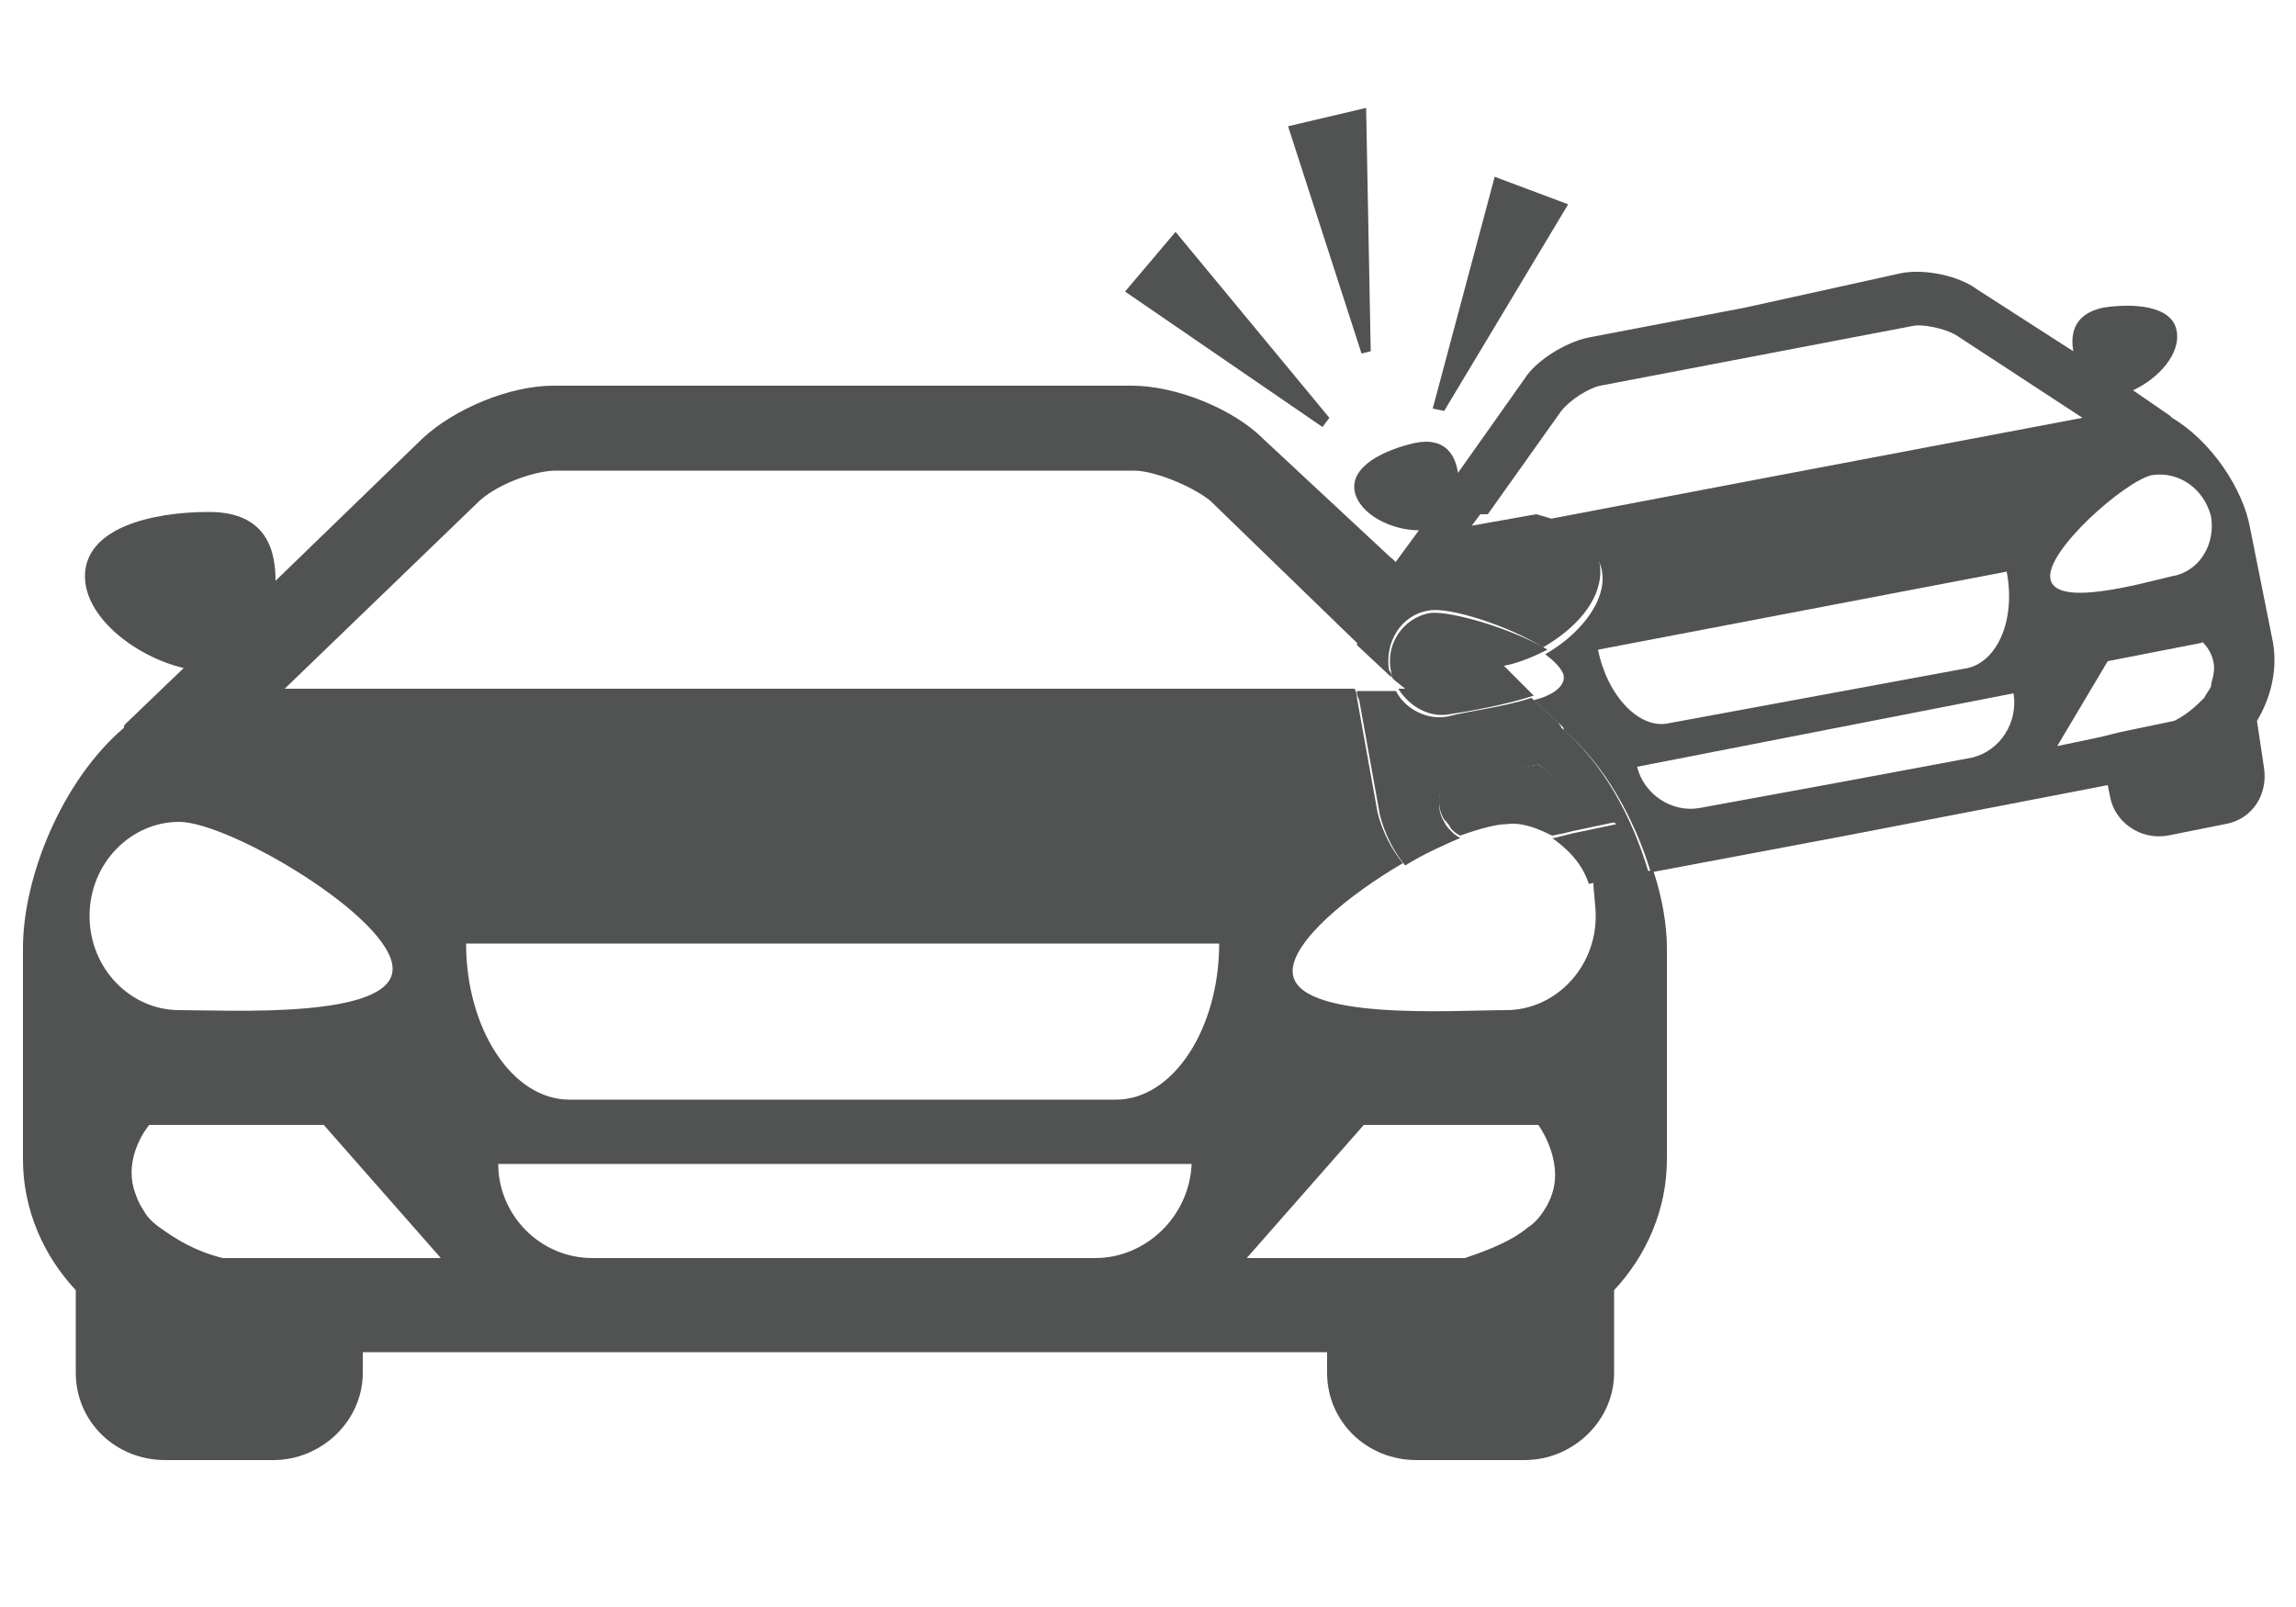 <?xml version="1.0" encoding="utf-8"?>
<!-- Generator: Adobe Illustrator 21.0.1, SVG Export Plug-In . SVG Version: 6.00 Build 0)  -->
<svg version="1.1" id="Layer_1" xmlns="http://www.w3.org/2000/svg" xmlns:xlink="http://www.w3.org/1999/xlink" x="0px" y="0px"
	 viewBox="0 0 100 70" style="enable-background:new 0 0 100 70; fill:515151;" xml:space="preserve">
<style type="text/css">
	.st0{fill:none;}
	.st1{fill:#515252;}
</style>
<g>
	<g>
		<path class="st0" d="M60.6,29.6c0,0.2,0.1,0.3,0.2,0.4h0.3L60.6,29.6z"/>
		<path class="st0" d="M66.7,30.4c0.8-0.3,1.4-0.6,1.3-1.1c-0.1-0.3-0.3-0.6-0.8-0.9c-0.6,0.3-1.2,0.6-1.9,0.7L66.7,30.4z"/>
		<path class="st0" d="M17.1,42.3c0-2.3-7.1-6.4-9.3-6.4c-2.2,0-3.9,1.8-3.9,4.1c0,2.3,1.8,4.1,3.9,4.1C10,44,17.1,44.5,17.1,42.3z"
			/>
		<path class="st0" d="M6.5,49c0,0-1.1,1.4-0.6,3c0.1,0.3,0.2,0.5,0.4,0.8C6.5,53,6.7,53.3,7,53.5c0.6,0.5,1.5,0.9,2.7,1.3l4.5,0H15
			h0.8l3.4,0L14.1,49H6.5z"/>
		<path class="st0" d="M56.3,42.3c0,2.3,7.1,1.7,9.3,1.7c2.2,0,3.9-1.8,3.9-4.1c0-0.5-0.1-1.1-0.3-1.5l-0.3,0.1l0.1,0.5
			c0.2,1.1-0.6,2.2-1.7,2.5l-2.5,0.5c-1.2,0.2-2.3-0.5-2.5-1.7l-0.4-1.9c-0.3-0.2-0.5-0.4-0.8-0.7C58.7,39,56.3,41,56.3,42.3z"/>
		<path class="st0" d="M65.3,36.9l2.3-0.4c-0.6-0.4-1.3-0.6-2-0.6c-0.5,0-1.2,0.2-2,0.5c0,0,0.1,0,0.1,0.1
			C64,36.6,64.6,36.8,65.3,36.9z"/>
		<path class="st0" d="M77.4,20.6L77.4,20.6l13.2-2.5l-5.5-3.6c-0.6-0.3-1.5-0.5-1.9-0.4l-6.8,1.3l0,0l-6.8,1.3
			c-0.4,0.1-1.2,0.6-1.7,1.1l-3.2,4.5c0.7,0,1.5,0.1,2.2,0.3L77.4,20.6z"/>
		<path class="st0" d="M59.1,28.2l-6.5-6.3c-0.9-0.8-2.5-1.3-3.3-1.3H36.7h0H24.1c-0.8,0-2.4,0.6-3.3,1.3l-8.5,8.2h24.3h0h22.3
			C59,29.5,59,28.8,59.1,28.2z"/>
		<path class="st0" d="M36.7,41.1H20.3c0,3.8,2,6.8,4.5,6.8h11.9h0h11.9c2.5,0,4.5-3.1,4.5-6.8H36.7L36.7,41.1z"/>
		<path class="st0" d="M36.7,50.7H21.7c0,2.3,1.9,4.1,4.1,4.1h10.9h0h10.9c2.3,0,4.1-1.8,4.1-4.1H36.7L36.7,50.7z"/>
		<path class="st0" d="M95.8,27.8l-4.1,0.8l-2.2,3.7l1.9-0.4l0.4-0.1l0.4-0.1l2.4-0.5c0.6-0.3,1.1-0.7,1.3-1
			c0.1-0.2,0.2-0.3,0.3-0.5c0.1-0.2,0.1-0.3,0.1-0.5C96.6,28.5,95.8,27.8,95.8,27.8z"/>
		<path class="st0" d="M72.8,31.5l6.5-1.2l0,0l6.5-1.2c1.3-0.3,2.1-2.1,1.7-4.2l-8.9,1.7l0,0l-8.9,1.7C70,30.3,71.4,31.8,72.8,31.5z
			"/>
		<path class="st0" d="M94.5,25.2c1.2-0.2,2-1.4,1.7-2.6c-0.2-1.2-1.4-2-2.6-1.8c-1.2,0.2-4.6,3.2-4.4,4.5
			C89.5,26.5,93.3,25.4,94.5,25.2z"/>
		<path class="st0" d="M59.4,49l-5.1,5.8h3.4h0.8h0.8l4.5,0c1.2-0.4,2.1-0.8,2.7-1.3c0.3-0.2,0.6-0.5,0.7-0.7
			c0.2-0.3,0.3-0.5,0.4-0.8c0.6-1.6-0.6-3-0.6-3H59.4z"/>
		<path class="st0" d="M79.5,31.8L79.5,31.8l-8.2,1.6c0.2,1.2,1.4,2.1,2.7,1.8l5.9-1.1l0,0l5.9-1.1c1.2-0.2,2.1-1.4,1.8-2.7
			L79.5,31.8z"/>
		<path class="st1" d="M98.3,31.4c0.6-1,0.9-2.2,0.7-3.4L98,23c-0.3-1.7-1.7-3.8-3.4-4.8c0,0-0.1-0.1-0.1-0.1l-1.6-1.1
			c1.1-0.5,2.1-1.6,1.9-2.6c-0.2-1.1-1.9-1.2-3.2-1c-1.4,0.3-1.4,1.3-1.3,1.9l-4.2-2.7c-0.8-0.6-2.3-0.9-3.3-0.7L76,13.4l0,0
			l-6.8,1.3c-1,0.2-2.3,1-2.8,1.8l-2.9,4.1c-0.1-0.7-0.5-1.6-1.9-1.3c-1.3,0.3-2.8,1-2.6,2.1c0.2,1,1.6,1.7,2.8,1.7l-1.1,1.5
			l0.8,0.8c0-1.2,0.3-3,2.9-3c0.1,0,0.3,0,0.4,0l3.2-4.5c0.4-0.5,1.2-1,1.7-1.1l6.8-1.3l0,0l6.8-1.3c0.4-0.1,1.4,0.1,1.9,0.4
			l5.5,3.6l-13.2,2.5l0,0l-10.5,2c1.5,0.4,2.8,1.2,2.8,2.5c0,1.2-1.1,2.5-2.5,3.3c0.4,0.3,0.7,0.6,0.8,0.9c0.1,0.5-0.5,0.9-1.3,1.1
			l1.2,1.1c0.1,0.1,0.1,0.1,0.1,0.2c1.8,1.5,3.1,3.9,3.8,6.2l8.5-1.6l0,0l11.4-2.2l0.1,0.5c0.2,1.1,1.3,1.9,2.5,1.7l2.5-0.5
			c1.2-0.2,1.9-1.3,1.7-2.5L98.3,31.4z M69.6,28.3l8.9-1.7l0,0l8.9-1.7c0.4,2.1-0.4,3.9-1.7,4.2l-6.5,1.2l0,0l-6.5,1.2
			C71.4,31.8,70,30.3,69.6,28.3z M85.9,33l-5.9,1.1l0,0L74,35.2c-1.2,0.2-2.4-0.6-2.7-1.8l8.2-1.6l0,0l8.2-1.6
			C87.9,31.5,87.1,32.7,85.9,33z M89.3,25.2c-0.2-1.2,3.2-4.2,4.4-4.5c1.2-0.2,2.3,0.6,2.6,1.8c0.2,1.2-0.5,2.4-1.7,2.6
			C93.3,25.4,89.5,26.5,89.3,25.2z M96.4,29.4c0,0.1-0.1,0.3-0.1,0.5c-0.1,0.2-0.2,0.3-0.3,0.5c-0.3,0.3-0.7,0.7-1.3,1l-2.4,0.5
			l-0.4,0.1l-0.4,0.1l-1.9,0.4l2.2-3.7l4.1-0.8C95.8,27.8,96.6,28.5,96.4,29.4z"/>
		<path class="st1" d="M62.3,26.7c-1.2,0.2-2,1.4-1.7,2.6c0,0.1,0,0.2,0.1,0.3l0.5,0.4h-0.3c0.5,0.8,1.4,1.3,2.3,1.1
			c0.7-0.1,2.4-0.4,3.6-0.8l-1.3-1.3c0.6-0.1,1.3-0.4,1.9-0.7C65.9,27.4,63.2,26.6,62.3,26.7z"/>
		<path class="st1" d="M69.5,39.9c0,2.3-1.8,4.1-3.9,4.1c-2.2,0-9.3,0.5-9.3-1.7c0-1.3,2.4-3.3,4.8-4.7c-0.5-0.6-0.9-1.4-1.1-2.2
			l-0.9-5c0-0.1,0-0.2-0.1-0.4H36.7h0H12.4l8.5-8.2c0.9-0.8,2.5-1.3,3.3-1.3h12.6h0h12.6c0.8,0,2.4,0.6,3.3,1.3l6.5,6.3
			c0.2-1.2,0.7-2.5,1.4-3.4c0,0,0-0.1,0.1-0.1l0.1-0.1L55,19.1c-1.3-1.3-3.8-2.3-5.7-2.3H36.7h0H24.1c-1.9,0-4.3,1-5.7,2.3L12,25.3
			c0-1.2-0.3-3-2.9-3c-2.5,0-5.4,0.7-5.4,2.8c0,1.8,2.2,3.5,4.3,4l-2.5,2.4c-0.1,0.1-0.1,0.1-0.1,0.2C2.7,34,1,38.2,1,41.3v9.2
			c0,2.2,0.9,4.2,2.3,5.7v3.6c0,2.1,1.7,3.8,3.9,3.8h4.7c2.1,0,3.9-1.7,3.9-3.8v-0.9h21h0h21v0.9c0,2.1,1.7,3.8,3.9,3.8h4.7
			c2.1,0,3.9-1.7,3.9-3.8v-3.6c1.4-1.5,2.3-3.5,2.3-5.7v-9.2c0-1-0.2-2.2-0.6-3.4l-2.6,0.5C69.4,38.9,69.5,39.4,69.5,39.9z
			 M3.9,39.9c0-2.3,1.8-4.1,3.9-4.1c2.2,0,9.3,4.2,9.3,6.4S10,44,7.8,44C5.7,44,3.9,42.2,3.9,39.9z M15.7,54.8H15h-0.8l-4.5,0
			C8.5,54.5,7.7,54,7,53.5c-0.3-0.2-0.6-0.5-0.7-0.7C6.1,52.5,6,52.3,5.9,52c-0.6-1.6,0.6-3,0.6-3h7.6l5.1,5.8L15.7,54.8z
			 M47.7,54.8H36.7h0H25.8c-2.3,0-4.1-1.9-4.1-4.1h15.1h0h15.1C51.8,53,49.9,54.8,47.7,54.8z M48.6,47.9H36.7h0H24.8
			c-2.5,0-4.5-3.1-4.5-6.8h16.4h0h16.4C53.1,44.8,51.1,47.9,48.6,47.9z M67.6,52c-0.1,0.3-0.2,0.5-0.4,0.8c-0.2,0.3-0.4,0.5-0.7,0.7
			c-0.6,0.5-1.5,0.9-2.7,1.3l-4.5,0h-0.8h-0.8h-3.4l5.1-5.8H67C67,49,68.1,50.5,67.6,52z"/>
		<path class="st1" d="M67.6,36.4L67.6,36.4l0.5-0.1l0.4-0.1l1.9-0.4L67,33.3L62.9,34c0,0-0.5,0.9,0,1.7c0.1,0.1,0.2,0.2,0.3,0.4
			c0.1,0.1,0.2,0.2,0.4,0.3c0.8-0.3,1.6-0.5,2-0.5C66.3,35.8,67,36.1,67.6,36.4z"/>
		<path class="st1" d="M60.5,24.7c-0.7,0.9-1.2,2.2-1.4,3.4l1.5,1.4c0-0.1,0-0.2-0.1-0.3c-0.2-1.2,0.5-2.4,1.7-2.6
			c0.9-0.2,3.6,0.7,5,1.6c1.4-0.8,2.5-2,2.5-3.3c0-1.4-1.2-2.1-2.8-2.5l-2.8,0.5l0.6-0.8c-0.1,0-0.3,0-0.4,0c-2.6,0-2.9,1.8-2.9,3
			l-0.8-0.8l-0.1,0.1C60.6,24.7,60.5,24.7,60.5,24.7z"/>
		<path class="st1" d="M68,31.7c0-0.1-0.1-0.1-0.1-0.2l-1.2-1.1c-1.2,0.4-2.9,0.6-3.6,0.8c-0.9,0.2-1.9-0.3-2.3-1.1h-1.7
			c0,0.1,0,0.2,0.1,0.4l0.9,5c0.2,0.8,0.6,1.6,1.1,2.2c0.8-0.5,1.7-0.9,2.4-1.2c-0.2-0.1-0.3-0.2-0.4-0.3c-0.1-0.1-0.2-0.2-0.3-0.4
			c-0.5-0.8,0-1.7,0-1.7l4.1-0.8l3.4,2.6l-1.9,0.4l-0.4,0.1l-0.4,0.1l-0.1,0c0.7,0.5,1.3,1.1,1.6,2l2.6-0.5
			C71.1,35.6,69.8,33.2,68,31.7z"/>
	</g>
	<polygon class="st1" points="65.1,7.7 68.3,8.9 62.9,17.9 62.4,17.8 	"/>
	<polygon class="st1" points="56.1,5.5 59.5,4.7 59.7,15.3 59.3,15.4 	"/>
	<polygon class="st1" points="49,12.7 51.2,10.1 57.9,18.2 57.6,18.6 	"/>
</g>
</svg>
